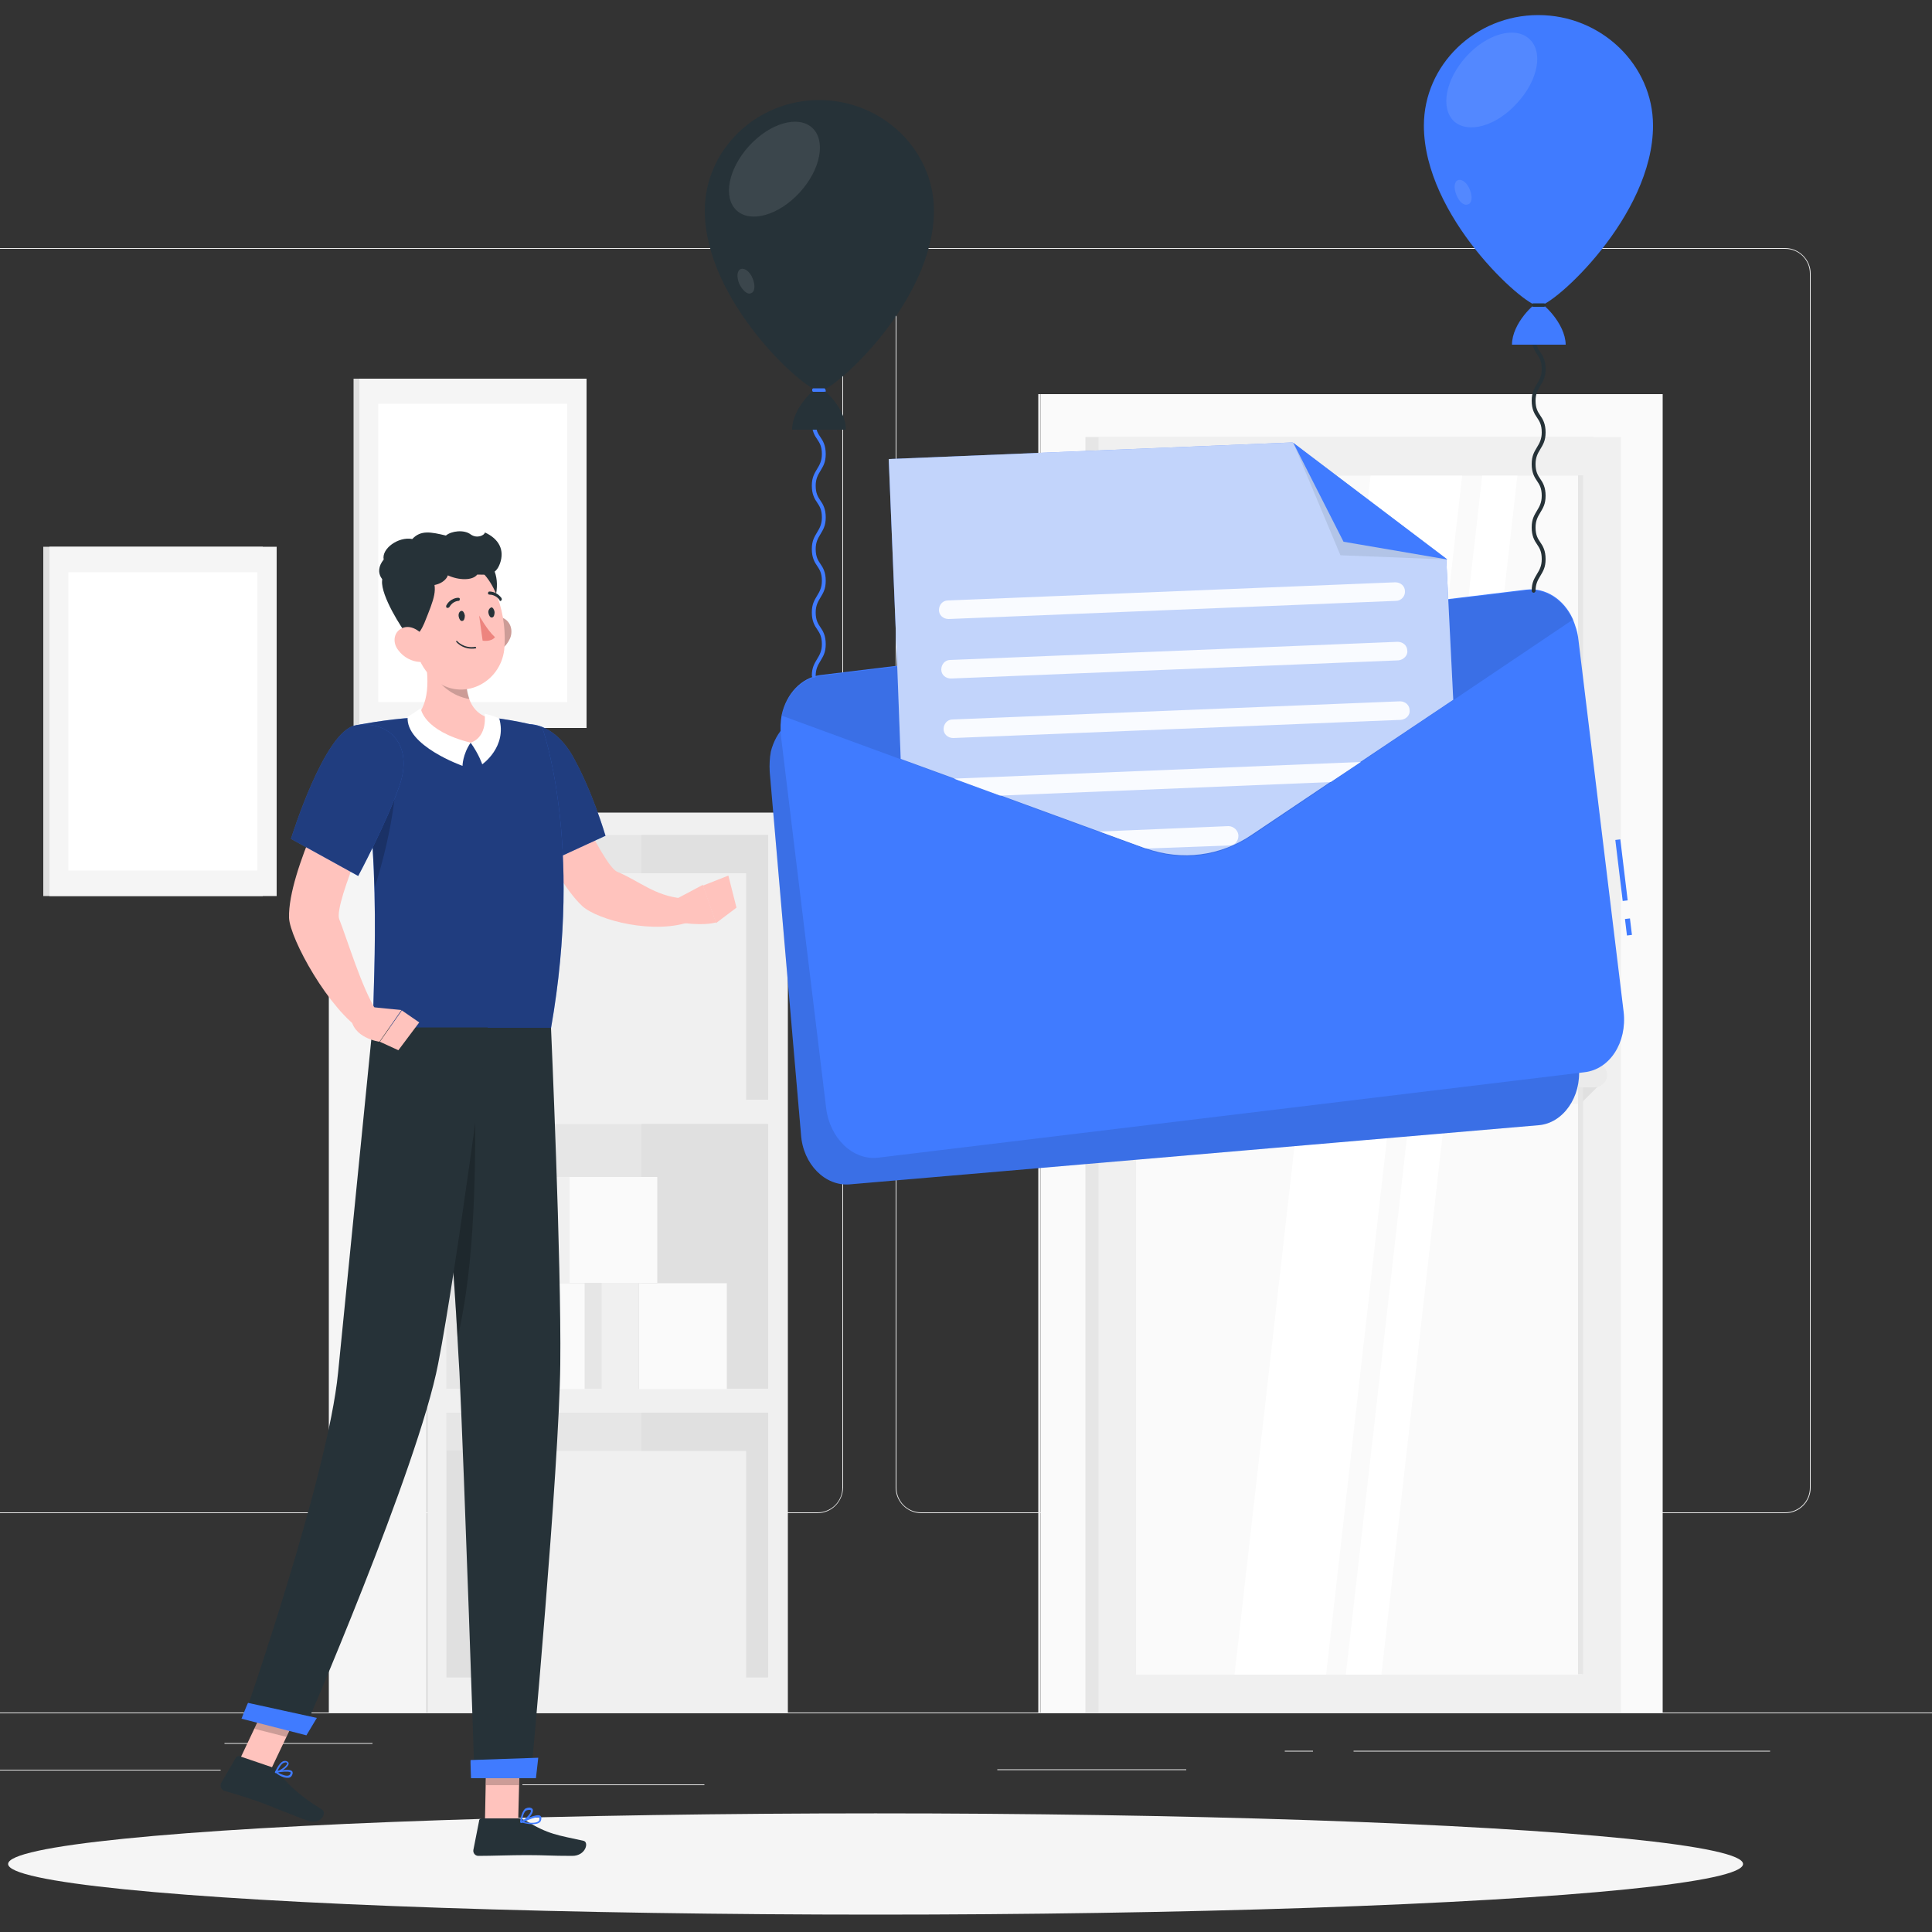 <?xml version="1.0" encoding="utf-8"?>
<!-- Generator: Adobe Illustrator 24.3.0, SVG Export Plug-In . SVG Version: 6.00 Build 0)  -->
<svg version="1.1" id="Layer_1" xmlns="http://www.w3.org/2000/svg" xmlns:xlink="http://www.w3.org/1999/xlink" x="0px" y="0px"
	 viewBox="0 0 500 500" style="enable-background:new 0 0 500 500;" xml:space="preserve">
<rect x="0" y="0" width="500" height="500" fill="#333333" stroke="none"/>
<style type="text/css">
	.st0{fill:#EBEBEB;}
	.st1{fill:#F0F0F0;}
	.st2{fill:#E6E6E6;}
	.st3{fill:#E0E0E0;}
	.st4{fill:#FAFAFA;}
	.st5{fill:#F5F5F5;}
	.st6{fill:#FFFFFF;}
	.st7{display:none;}
	.st8{display:inline;}
	.st9{fill:#407BFF;}
	.st10{opacity:0.9;fill:#FFFFFF;enable-background:new    ;}
	.st11{fill:#263238;}
	.st12{fill:#FFC3BD;}
	.st13{opacity:0.5;enable-background:new    ;}
	.st14{opacity:0.2;enable-background:new    ;}
	.st15{fill:#ED847E;}
	.st16{opacity:0.1;enable-background:new    ;}
	.st17{opacity:0.7;fill:#FAFAFA;enable-background:new    ;}
	.st18{opacity:0.9;}
	.st19{opacity:0.1;fill:#263238;enable-background:new    ;}
	.st20{opacity:0.1;fill:#FFFFFF;enable-background:new    ;}
</style>
<g id="Background_Complete">
	<g>
		<rect x="-62.9" y="443.2" class="st0" width="578.9" height="0.2"/>
		<rect x="58.1" y="451.1" class="st0" width="38.3" height="0.2"/>
		<rect x="135.2" y="461.8" class="st0" width="47.1" height="0.2"/>
		<rect x="-2.1" y="458" class="st0" width="59.2" height="0.2"/>
		<rect x="350.3" y="453.1" class="st0" width="107.8" height="0.2"/>
		<rect x="332.5" y="453.1" class="st0" width="7.3" height="0.2"/>
		<rect x="258.1" y="457.9" class="st0" width="48.9" height="0.2"/>
		<path class="st0" d="M211.5,391.6H-12c-3.6,0-6.6-3-6.6-6.6V70.8c0-3.6,3-6.6,6.6-6.6h223.6c3.6,0,6.6,3,6.6,6.6V385
			C218.1,388.6,215.3,391.6,211.5,391.6z M-12,64.4c-3.5,0-6.4,2.8-6.4,6.4V385c0,3.5,2.8,6.4,6.4,6.4h223.6c3.5,0,6.4-2.8,6.4-6.4
			V70.8c0-3.5-2.8-6.4-6.4-6.4H-12z"/>
		<path class="st0" d="M462,391.6H238.4c-3.6,0-6.6-3-6.6-6.6V70.8c0-3.6,3-6.6,6.6-6.6H462c3.6,0,6.6,3,6.6,6.6V385
			C468.6,388.6,465.7,391.6,462,391.6z M238.4,64.4c-3.5,0-6.4,2.8-6.4,6.4V385c0,3.5,2.8,6.4,6.4,6.4H462c3.5,0,6.4-2.8,6.4-6.4
			V70.8c0-3.5-2.8-6.4-6.4-6.4H238.4z"/>
	</g>
	<g>
		<g>
			<g>
				<rect x="110.5" y="210.3" class="st1" width="93.4" height="232.9"/>
				<rect x="115.6" y="216.1" class="st2" width="83.2" height="68.5"/>
				<rect x="115.5" y="290.9" class="st2" width="83.2" height="68.5"/>
				<rect x="115.5" y="365.6" class="st2" width="83.2" height="68.5"/>
				<rect x="166" y="216.1" class="st3" width="32.8" height="68.5"/>
				<rect x="166" y="290.9" class="st3" width="32.8" height="68.5"/>
				<g>
					<g>
						<rect x="128.6" y="332.1" class="st4" width="22.7" height="27.4"/>
						<rect x="119.1" y="332" class="st1" width="9.6" height="27.4"/>
					</g>
					<g>
						<rect x="165.4" y="332.1" class="st4" width="22.7" height="27.4"/>
						<rect x="155.7" y="332" class="st1" width="9.6" height="27.4"/>
					</g>
					<g>
						<rect x="147.4" y="304.6" class="st4" width="22.7" height="27.4"/>
						<rect x="137.8" y="304.6" class="st1" width="9.6" height="27.4"/>
					</g>
				</g>
				<rect x="166" y="365.6" class="st3" width="32.8" height="68.5"/>
				<rect x="85.1" y="210.3" class="st5" width="25.4" height="232.9"/>
			</g>
			<rect x="125.5" y="375.5" class="st1" width="67.6" height="58.7"/>
			<rect x="115.6" y="375.4" class="st3" width="10" height="58.7"/>
			<rect x="125.5" y="226" class="st1" width="67.6" height="58.7"/>
			<rect x="115.6" y="226" class="st3" width="10" height="58.7"/>
		</g>
		<g>
			<rect x="269.3" y="102" class="st4" width="161" height="341.2"/>
			<rect x="268.7" y="102" class="st1" width="0.6" height="341.2"/>
			<rect x="280.9" y="113.1" class="st2" width="131.5" height="330.1"/>
			<rect x="284.3" y="113.1" class="st1" width="135.2" height="330.1"/>
			<polygon class="st3" points="409.6,280.9 409.6,285.1 413.8,280.9 			"/>
			<rect x="294" y="123.1" class="st4" width="115.5" height="310.3"/>
			<path class="st5" d="M388.1,279.3c-1.7,0-3.2,1.4-3.2,3.2c0,1.7,1.4,3.2,3.2,3.2h20.3v-6.4h-20.3V279.3z"/>
			<polygon class="st6" points="319.5,433.4 354.7,123.1 378.4,123.1 343.2,433.4 			"/>
			<polygon class="st6" points="348.3,433.4 383.6,123.1 392.7,123.1 357.5,433.4 			"/>
			<rect x="408.4" y="123" class="st2" width="1.3" height="310.3"/>
			<path class="st0" d="M412.7,281.4h-20.3c-1.7,0-3.2-1.4-3.2-3.2l0,0c0-1.7,1.4-3.2,3.2-3.2h20.3c1.7,0,3.2,1.4,3.2,3.2l0,0
				C415.9,280,414.4,281.4,412.7,281.4z"/>
		</g>
		<g>
			<g>
				<g>
					<rect x="11.2" y="141.5" class="st3" width="56.8" height="90.4"/>
					<rect x="12.8" y="141.5" class="st5" width="58.8" height="90.4"/>
					<rect x="17.7" y="148.1" class="st6" width="48.9" height="77.2"/>
				</g>
			</g>
			<g>
				<g>
					<rect x="91.5" y="98" class="st3" width="56.8" height="90.4"/>
					<rect x="93" y="98" class="st5" width="58.8" height="90.4"/>
					<rect x="97.9" y="104.5" class="st6" width="48.9" height="77.2"/>
				</g>
			</g>
		</g>
	</g>
</g>
<g id="Background_Simple" class="st7">
	<g class="st8">
		<path class="st9" d="M353.1,175c-19.5-46-69.5-79.1-117.9-93.7C109.7,43,52.6,220.6,92,259.4c33.4,42.1,74.6,16.5,105.1,25.8
			C368.6,338.4,370,213.2,353.1,175z"/>
		<path class="st10" d="M353.1,175c-19.5-46-69.5-79.1-117.9-93.7C109.7,43,52.6,220.6,92,259.4c33.4,42.1,74.6,16.5,105.1,25.8
			C368.6,338.4,370,213.2,353.1,175z"/>
	</g>
</g>
<g id="Shadow_1_">
	<ellipse id="_x3C_Path_x3E__120_" class="st5" cx="226.6" cy="482.4" rx="224.5" ry="13.1"/>
</g>
<g id="Character">
	<g>
		<path class="st11" d="M126.6,145.4c2.5,3.2,2.8,7.4,0.1,13.8c-1.2,2.7-2.7,5.3-6,0.8s-6.3-12.7-1.2-13.4
			C124.6,145.9,126.6,145.4,126.6,145.4z"/>
		<polygon class="st12" points="125.5,471.6 134.1,471.6 134.6,451.7 125.9,451.7 		"/>
		<polygon class="st12" points="61.6,456.3 69.9,458.4 78.6,440.1 70.3,437.9 		"/>
		<path class="st11" d="M71.1,457.6l-9.1-3.1c-0.3-0.1-0.7,0-0.9,0.3l-3.9,6.7c-0.3,0.7,0,1.6,0.7,1.9c3.2,1,4.9,1.4,8.8,2.8
			c2.4,0.8,9.5,3.8,13,5c3.4,1.2,5-2.1,3.6-2.9c-5.8-3.5-9.6-7.2-11.1-9.7C72,458,71.6,457.7,71.1,457.6z"/>
		<path class="st11" d="M134.1,470.6h-9.4c-0.3,0-0.7,0.2-0.7,0.6l-1.5,7.6c-0.1,0.8,0.5,1.5,1.3,1.5c3.4,0,8.3-0.2,12.5-0.2
			c5,0,6,0.2,11.8,0.2c3.5,0,4.4-3.6,2.9-3.9c-6.7-1.5-9-1.6-14.9-5.2C135.5,470.9,134.8,470.6,134.1,470.6z"/>
		<path class="st12" d="M131.8,199.5l11.7-3.8c0,0,12.2,28.1,16.2,29.9c5.6,2.3,9.8,6.3,16.9,6.9c0.9,1.2,2.5,4.6,2.4,5.9
			c-9.5,3.6-24.2-0.2-28.3-3.9C141.6,226,131.8,199.5,131.8,199.5z"/>
		<path class="st9" d="M129.1,193c-3.4,7.5,10,31.4,10,31.4l17.6-8.1c0,0-3.4-11.7-8.7-21C142.3,185.7,132.7,184.8,129.1,193z"/>
		<path class="st13" d="M129.1,193c-3.4,7.5,10,31.4,10,31.4l17.6-8.1c0,0-3.4-11.7-8.7-21C142.3,185.7,132.7,184.8,129.1,193z"/>
		<path class="st12" d="M175.3,232.5l6.6-3.5l3.4,9.7c0,0-2.2,0.9-8.3,0.2L175.3,232.5z"/>
		<polygon class="st12" points="188.5,226.6 190.6,234.9 185.3,238.9 181.9,229.2 		"/>
		<g>
			<polygon class="st14" points="134.6,451.7 134.3,462 125.8,462 125.9,451.7 			"/>
			<polygon class="st14" points="70.3,437.9 78.6,440.1 74.1,449.5 65.8,447.4 			"/>
		</g>
		<path class="st9" d="M140.3,188.2c0,0,10.8,29.5,2.3,77.9c-13.9,0-39.2,0-46,0c-0.5-7.1,3.1-45-4.5-78.4c0,0,7.9-1.6,15.4-2
			c5.9-0.2,14.4-0.5,19.6,0C133.9,186.4,140.3,188.2,140.3,188.2z"/>
		<path class="st13" d="M140.3,188.2c0,0,10.8,29.5,2.3,77.9c-13.9,0-39.2,0-46,0c-0.5-7.1,3.1-45-4.5-78.4c0,0,7.9-1.6,15.4-2
			c5.9-0.2,14.4-0.5,19.6,0C133.9,186.4,140.3,188.2,140.3,188.2z"/>
		<path class="st14" d="M102.3,195.9c0.9,5.4-0.5,18.5-5.3,33.7c-0.3-11.7-1.4-25.1-4.2-38.7v-0.1
			C95.9,190.7,101.4,190.8,102.3,195.9z"/>
		<path class="st12" d="M109.5,167.6c1.4,6.3,2.2,14.1-2.1,18.3c0,0,2.7,6.4,14.4,6.4c10.7,0,5.2-6.4,5.2-6.4
			c-7.1-1.6-6.9-10.3-5.8-15.3L109.5,167.6z"/>
		<path class="st6" d="M121.8,192.2c-2.1,3.1-2.1,6-2.1,6s-14.8-5.2-14.2-12.7c0,0,2.1-1.3,3.4-2.2
			C108.9,183.3,109.4,189.1,121.8,192.2z"/>
		<path class="st6" d="M121.8,192.2c2.2,3.1,3,5.6,3,5.6s6.5-4.5,4.4-11.9c0,0-1.9-0.8-3.8-1.2C125.4,184.6,126.4,190.6,121.8,192.2
			z"/>
		<path class="st14" d="M121.2,170.6c-0.7,2.9-0.9,7.1,0.3,10.3c-1-0.1-2.1-0.5-3.1-0.9c-4.1-1.9-6-4.7-8.1-9.1
			c-0.2-1.2-0.3-2.2-0.6-3.2L121.2,170.6z"/>
		<g>
			<path class="st12" d="M132,165.2c-0.9,2.1-2.8,3.5-4.5,4.1c-2.7,0.9-4.2-1.5-3.6-4.2c0.6-2.3,2.5-5.7,5.3-5.4
				C131.8,160,133,162.8,132,165.2z"/>
			<path class="st14" d="M132,165.2c-0.9,2.1-2.8,3.5-4.5,4.1c-2.7,0.9-4.2-1.5-3.6-4.2c0.6-2.3,2.5-5.7,5.3-5.4
				C131.8,160,133,162.8,132,165.2z"/>
		</g>
		<path class="st12" d="M105.6,158.4c1.6,8.5,2.1,13.5,6.8,17.5c7.2,5.9,17.1,0.9,18.1-7.8c0.8-7.9-1.9-20.4-10.5-22.9
			C111.5,142.7,104.1,150,105.6,158.4z"/>
		<path class="st11" d="M111.5,148.8c2,3.6,0.9,6-1.7,12.5c-1.2,2.7-3,5.6-6,0.8c-2.9-4.5-7.2-12.7-3.5-13.7
			C105.3,147.3,111.5,148.8,111.5,148.8z"/>
		<path class="st11" d="M109.1,151.1c3.5,1.2,6.3-0.6,6.8-2.2c2.8,1.3,6.4,1.4,7.6-0.2c2.3,0,4.7,0.5,5.9-2.9c1.2-3.4-0.2-6.3-3.9-8
			c-0.1,0.7-2,1.7-3.7,0.5c-1.7-1.3-5-0.9-6.4,0.3c-3.8-0.9-6.5-1.5-8.7,0.9c-3.6-0.7-8,2.5-7.4,5.3c-2.8,3.5-0.1,6.4,2.8,6.8
			C102.7,153.3,108.3,152.6,109.1,151.1z"/>
		<path class="st12" d="M103.1,168.3c1.4,1.9,3.6,2.9,5.4,3c2.8,0.3,3.7-2.3,2.5-4.7c-1-2.2-3.8-5-6.5-4.2
			C101.9,163.2,101.4,166.2,103.1,168.3z"/>
		<path class="st11" d="M112.4,266.1c0,0,0.9,10.8,2.1,25.5c1.3,16.6,3,38.2,3.9,54.6c0,0.1,0,0.1,0,0.2c0.2,3.1,0.3,6,0.5,8.7
			c1.3,26.7,3.9,104.8,3.9,104.8h14.6c0,0,7.3-79.5,7.6-106.9c0.3-26.3-2.4-87-2.4-87H112.4z"/>
		<path class="st9" d="M121.8,455.5c-0.1,0,0.1,4.7,0.1,4.7h16.8l0.6-5.3L121.8,455.5z"/>
		<path class="st14" d="M114.5,291.6c1.3,16.6,3,38.2,3.9,54.6c0,0.1,0,0.1,0,0.2c3.6-15.6,5-35,4.5-66.9L114.5,291.6z"/>
		<path class="st11" d="M126.3,266.1c0,0-8.1,62.2-12.9,86.8c-5.2,27-35,95.6-35,95.6l-15.3-3.9c0,0,21.8-62.6,24.4-89.4
			c2.9-28.9,8.9-89.3,8.9-89.3h29.8V266.1z"/>
		<path class="st9" d="M64.2,440.7c-0.1,0-1.7,4.1-1.7,4.1l16.8,4.3l2.7-4.5L64.2,440.7z"/>
		<path class="st11" d="M118.7,159.5c0.1,0.7,0.5,1.3,0.9,1.2c0.5,0,0.7-0.7,0.7-1.4c-0.1-0.7-0.5-1.3-0.9-1.2
			C118.9,158.2,118.6,158.8,118.7,159.5z"/>
		<path class="st11" d="M126.4,158.6c0.1,0.7,0.5,1.3,0.9,1.2c0.5,0,0.7-0.7,0.7-1.4c-0.1-0.7-0.5-1.3-0.9-1.2
			C126.7,157.4,126.3,157.9,126.4,158.6z"/>
		<path class="st15" d="M124,159.3c0,0,2.1,3.8,4.1,5.6c-1,1.3-3.2,0.9-3.2,0.9L124,159.3z"/>
		<path class="st11" d="M123.1,167.8c0.1,0,0.2-0.1,0.1-0.2c0-0.1-0.1-0.2-0.2-0.2c-3,0.5-4.7-1.5-4.7-1.5c-0.1-0.1-0.2-0.1-0.2,0
			c-0.1,0.1-0.1,0.2,0,0.2C118.1,166.2,119.9,168.3,123.1,167.8z"/>
		<path class="st11" d="M116,157.3c0.1,0,0.2-0.1,0.3-0.2c0.9-1.6,2.4-1.6,2.4-1.6c0.2,0,0.3-0.2,0.3-0.5c0-0.2-0.2-0.3-0.5-0.3
			c-0.1,0-2,0.1-3,2c-0.1,0.2,0,0.5,0.1,0.6C115.9,157.3,116,157.3,116,157.3z"/>
		<path class="st11" d="M129.6,155.5c0.1,0,0.1,0,0.1-0.1c0.2-0.1,0.2-0.3,0.1-0.6c-1.4-1.9-3.2-1.7-3.2-1.7c-0.2,0-0.3,0.2-0.3,0.5
			c0,0.2,0.2,0.3,0.5,0.3l0,0c0.1,0,1.5,0,2.5,1.4C129.2,155.5,129.5,155.6,129.6,155.5z"/>
		<path class="st12" d="M87.7,200.6l11.1,5.9c0,0-12.6,27.3-11,31.4c2.2,5.6,5.8,17.7,9.6,23.7c-0.3,1.4-2.2,4.7-3.4,5.3
			c-8.8-5.4-19-24-19.2-29.4C74.5,225.3,87.7,200.6,87.7,200.6z"/>
		<path class="st9" d="M92.1,187.7c-8.1,1.2-16.8,29.4-16.8,29.4l17.4,9.6c0,0,7.2-13.4,10.7-23.4C107,192.9,100.9,186.4,92.1,187.7
			z"/>
		<path class="st13" d="M92.1,187.7c-8.1,1.2-16.8,29.4-16.8,29.4l17.4,9.6c0,0,7.2-13.4,10.7-23.4
			C107,192.9,100.9,186.4,92.1,187.7z"/>
		<path class="st9" d="M73.3,459.9c0.6,0.2,1.3,0.3,1.7,0.1c0.3-0.1,0.6-0.5,0.7-0.9c0.1-0.3,0-0.6-0.1-0.7c-0.7-0.8-3.9,0-4.3,0
			c-0.1,0-0.1,0.1-0.1,0.1c0,0.1,0,0.1,0.1,0.2C71.8,459.2,72.6,459.7,73.3,459.9z M75,458.6c0.1,0,0.2,0.1,0.2,0.1s0.1,0.1,0,0.2
			c-0.1,0.3-0.2,0.5-0.5,0.6c-0.6,0.2-1.6-0.1-2.9-0.8C73.1,458.5,74.5,458.4,75,458.6z"/>
		<path class="st9" d="M71.3,458.9C71.3,458.9,71.5,458.9,71.3,458.9c1-0.1,3.2-1.4,3.4-2.4c0-0.2,0-0.5-0.5-0.7
			c-0.3-0.1-0.6-0.1-0.9,0c-1.2,0.5-2.1,2.8-2.2,2.9C71.2,458.7,71.2,458.7,71.3,458.9L71.3,458.9z M74,456.1
			C74.1,456.1,74.1,456.2,74,456.1c0.3,0.1,0.3,0.2,0.3,0.3c-0.1,0.6-1.5,1.6-2.5,2c0.3-0.7,1-2,1.7-2.2
			C73.8,456.1,73.9,456.1,74,456.1z"/>
		<path class="st9" d="M137.7,472.1c0.8,0,1.6-0.1,2.1-0.6c0.2-0.2,0.3-0.6,0.3-1c0-0.2-0.1-0.5-0.3-0.6c-1-0.6-4.5,1.2-4.9,1.4
			c-0.1,0-0.1,0.1-0.1,0.2s0.1,0.1,0.1,0.1C135.7,471.9,136.8,472.1,137.7,472.1z M139.2,470.3c0.1,0,0.2,0,0.3,0.1
			c0.1,0,0.1,0.1,0.1,0.2c0,0.2,0,0.5-0.2,0.7c-0.5,0.5-2,0.6-3.8,0.2C136.8,470.9,138.4,470.3,139.2,470.3z"/>
		<path class="st9" d="M135,471.8L135,471.8c1.2-0.5,3.1-2.3,2.9-3.4c0-0.2-0.2-0.5-0.8-0.6c-0.5,0-0.8,0.1-1.2,0.3
			c-1,0.9-1.3,3.2-1.3,3.4s0,0.1,0.1,0.2C134.9,471.8,134.9,471.8,135,471.8z M137,468.4h0.1c0.3,0,0.3,0.2,0.3,0.2
			c0.1,0.6-1.3,2.1-2.3,2.7c0.1-0.7,0.3-2.1,1-2.7C136.5,468.4,136.8,468.4,137,468.4z"/>
		<path class="st12" d="M95.8,260.6l8.1,0.8l-5.7,8.2c0,0-7.1-0.9-7.4-6.6L95.8,260.6z"/>
		<polygon class="st12" points="108.5,264.6 103.1,271.8 98.3,269.6 104,261.5 		"/>
	</g>
</g>
<g id="Nessage">
	<g>
		<g>
			<g>
				<path class="st9" d="M400.5,182.4l8.1,93.9c0.7,7.6-4.1,14.4-10.4,14.9L220,306.5c-6.4,0.6-12.2-5.2-12.7-12.9l-8.1-93.9
					c-0.1-1.9,0-3.6,0.3-5.2c1.3-5.2,5.1-9.3,10-9.6l178.2-15.3c4.9-0.5,9.4,2.9,11.5,7.8C399.9,178.8,400.4,180.5,400.5,182.4z"/>
				<path class="st16" d="M400.5,182.4l8.1,93.9c0.7,7.6-4.1,14.4-10.4,14.9L220,306.5c-6.4,0.6-12.2-5.2-12.7-12.9l-8.1-93.9
					c-0.1-1.9,0-3.6,0.3-5.2c1.3-5.2,5.1-9.3,10-9.6l178.2-15.3c4.9-0.5,9.4,2.9,11.5,7.8C399.9,178.8,400.4,180.5,400.5,182.4z"/>
			</g>
			<rect x="420.7" y="237.7" transform="matrix(0.993 -0.12 0.12 0.993 -25.74 52.286)" class="st9" width="1.3" height="4.3"/>
			
				<rect x="418.9" y="217.2" transform="matrix(0.993 -0.12 0.12 0.993 -23.987 51.971)" class="st9" width="1.3" height="15.9"/>
			<path class="st9" d="M408.5,165.6l11.7,96.3c0.9,7.9-3.6,14.9-10.2,15.6l-182.7,22.1c-6.5,0.8-12.6-5-13.5-12.9l-11.7-96.3
				c-0.2-1.9-0.1-3.7,0.2-5.4c1.2-5.4,5-9.6,10-10.3l182.7-22.1c5-0.6,9.7,2.5,12,7.5C407.7,161.9,408.3,163.6,408.5,165.6z"/>
			<path class="st16" d="M407,160.4l-82.9,55.8c-8.5,5.7-18.5,6.9-28,3.4l-93.8-34.4c1.2-5.4,5-9.6,10-10.3l182.7-22.1
				C399.8,152.1,404.6,155.3,407,160.4z"/>
			<g>
				<path class="st9" d="M376.1,181.1l-23.9,16l-7.8,5.2l-20.4,13.7c-8.2,5.6-18.1,6.8-27.3,3.6c-0.2-0.1-0.5-0.1-0.7-0.2l-11.5-4.2
					l-25.7-9.4l-12-4.4l-13.7-5l-0.9-24.1l-2.2-53.5l104.5-4.3l39.8,30.2l0.5,10.3L376.1,181.1z"/>
				<path class="st17" d="M376.1,181.1l-23.9,16l-7.8,5.2l-20.4,13.7c-8.2,5.6-18.1,6.8-27.3,3.6c-0.2-0.1-0.5-0.1-0.7-0.2
					l-11.5-4.2l-25.7-9.4l-12-4.4l-13.7-5l-0.9-24.1l-2.2-53.5l104.5-4.3l39.8,30.2l0.5,10.3L376.1,181.1z"/>
				<g class="st18">
					<path class="st6" d="M361.3,155.5l-115.8,4.7c-1.4,0-2.5-1-2.5-2.3l0,0c0-1.4,1-2.5,2.3-2.5l115.8-4.7c1.4,0,2.5,1,2.5,2.3l0,0
						C363.7,154.3,362.6,155.5,361.3,155.5z"/>
					<path class="st6" d="M361.9,170.9l-115.8,4.7c-1.4,0-2.5-1-2.5-2.3l0,0c0-1.4,1-2.5,2.3-2.5l115.8-4.7c1.4,0,2.5,1,2.5,2.3l0,0
						C364.4,169.6,363.2,170.8,361.9,170.9z"/>
					<path class="st6" d="M362.5,186.3L246.7,191c-1.4,0-2.5-1-2.5-2.3l0,0c0-1.4,1-2.5,2.3-2.5l115.8-4.7c1.4,0,2.5,1,2.5,2.3l0,0
						C365,185,363.9,186.2,362.5,186.3z"/>
					<path class="st6" d="M352.2,197.2l-7.8,5.2l-85.6,3.5l-12-4.4c0.1,0,0.2,0,0.3,0L352.2,197.2z"/>
					<path class="st6" d="M320.5,216.3L320.5,216.3c0,1.4-1,2.5-2.3,2.5l-21.4,0.8c-0.2-0.1-0.5-0.1-0.7-0.2l-11.5-4.2l33.3-1.4
						C319.3,213.8,320.5,215,320.5,216.3z"/>
				</g>
				<polygon class="st19" points="374.6,144.8 346.9,143.7 334.7,114.6 				"/>
				<polygon class="st9" points="374.6,144.8 347.7,140.2 334.7,114.6 				"/>
			</g>
		</g>
		<g>
			<path class="st9" d="M427.8,32.5c0,23.5-25.8,46.7-29.6,46.7S368.5,56,368.5,32.5c0-15.7,13.3-28.6,29.6-28.6
				S427.8,16.8,427.8,32.5z"/>
			<path class="st20" d="M392.6,26.7c-5.3,5.9-12.6,8-16.3,4.7c-3.6-3.4-2.2-10.8,3.1-16.7s12.6-8,16.3-4.7
				C399.5,13.3,398.1,20.8,392.6,26.7z"/>
			<path class="st20" d="M376.9,50.4c-0.7-1.7-0.6-3.5,0.5-3.8c1-0.3,2.3,0.7,3,2.5c0.7,1.7,0.6,3.5-0.5,3.8
				C378.8,53.3,377.6,52.2,376.9,50.4z"/>
			<path class="st11" d="M396.9,153.4c-0.2,0-0.5-0.2-0.5-0.5c0-2.2,0.7-3.2,1.4-4.4c0.6-1,1.2-2,1.2-3.8c0-2-0.6-2.9-1.2-3.8
				c-0.7-1-1.4-2.2-1.4-4.4s0.7-3.2,1.4-4.4c0.6-1,1.2-2,1.2-3.8c0-2-0.6-2.9-1.2-3.8c-0.7-1-1.4-2.2-1.4-4.4c0-2.2,0.7-3.2,1.4-4.4
				c0.6-1,1.2-2,1.2-3.8c0-2-0.6-2.9-1.2-3.8c-0.7-1-1.4-2.2-1.4-4.4c0-2.2,0.7-3.2,1.4-4.4c0.6-1,1.2-2,1.2-3.8
				c0-2-0.6-2.9-1.2-3.8c-0.7-1-1.4-2.2-1.4-4.4c0-2.2,0.7-3.2,1.4-4.4c0.6-1,1.2-2,1.2-3.8c0-0.2,0.2-0.5,0.5-0.5
				c0.2,0,0.5,0.2,0.5,0.5c0,2.2-0.7,3.2-1.4,4.4c-0.6,1-1.2,2-1.2,3.8c0,2,0.6,2.9,1.2,3.8c0.7,1,1.4,2.2,1.4,4.4
				c0,2.2-0.7,3.2-1.4,4.4c-0.6,1-1.2,2-1.2,3.8c0,2,0.6,2.9,1.2,3.8c0.7,1,1.4,2.2,1.4,4.4c0,2.2-0.7,3.2-1.4,4.4
				c-0.6,1-1.2,2-1.2,3.8c0,2,0.6,2.9,1.2,3.8c0.7,1,1.4,2.2,1.4,4.4c0,2.2-0.7,3.2-1.4,4.4c-0.6,1-1.2,2-1.2,3.8
				c0,2,0.6,2.9,1.2,3.8c0.7,1,1.4,2.2,1.4,4.4c0,2.2-0.7,3.2-1.4,4.4c-0.6,1-1.2,2-1.2,3.8C397.4,153.2,397.1,153.4,396.9,153.4z"
				/>
			<path class="st9" d="M398.2,78.2c-0.9,0-6.9,5.4-6.9,11h13.9C405.1,83.6,399.1,78.2,398.2,78.2z"/>
			<path class="st11" d="M399.6,79.4h-2.8c-0.2,0-0.3-0.2-0.3-0.3v-0.3c0-0.2,0.2-0.3,0.3-0.3h2.8c0.2,0,0.3,0.2,0.3,0.3v0.3
				C399.9,79.2,399.8,79.4,399.6,79.4z"/>
		</g>
		<g>
			<path class="st11" d="M241.7,54.5c0,23.5-25.8,46.7-29.6,46.7S182.4,78,182.4,54.5c0-15.7,13.3-28.6,29.6-28.6
				S241.7,38.8,241.7,54.5z"/>
			
				<ellipse transform="matrix(0.673 -0.739 0.739 0.673 33.195 162.537)" class="st20" cx="200.5" cy="43.7" rx="14.5" ry="8.9"/>
			<path class="st20" d="M191.3,73.4c-0.7-1.7-0.6-3.5,0.5-3.8c0.9-0.3,2.3,0.7,3,2.5c0.7,1.7,0.6,3.5-0.5,3.8
				C193.4,76.3,192.1,75.1,191.3,73.4z"/>
			<path class="st9" d="M210.6,175.4c-0.2,0-0.5-0.2-0.5-0.5c0-2.2,0.7-3.2,1.4-4.4c0.6-1,1.2-2,1.2-3.8c0-2-0.6-2.9-1.2-3.8
				c-0.7-1-1.4-2.2-1.4-4.4c0-2.2,0.7-3.2,1.4-4.4c0.6-1,1.2-2,1.2-3.8c0-2-0.6-2.9-1.2-3.8c-0.7-1-1.4-2.2-1.4-4.4
				c0-2.2,0.7-3.2,1.4-4.4c0.6-1,1.2-2,1.2-3.8c0-2-0.6-2.9-1.2-3.8c-0.7-1-1.4-2.2-1.4-4.4c0-2.2,0.7-3.2,1.4-4.4
				c0.6-1,1.2-2,1.2-3.8c0-2-0.6-2.9-1.2-3.8c-0.7-1-1.4-2.2-1.4-4.4c0-2.2,0.7-3.2,1.4-4.4c0.6-1,1.2-2,1.2-3.8
				c0-0.2,0.2-0.5,0.5-0.5c0.2,0,0.5,0.2,0.5,0.5c0,2.2-0.7,3.2-1.4,4.4c-0.6,1-1.2,2-1.2,3.8c0,2,0.6,2.9,1.2,3.8
				c0.7,1,1.4,2.2,1.4,4.4c0,2.2-0.7,3.2-1.4,4.4c-0.6,1-1.2,2-1.2,3.8c0,2,0.6,2.9,1.2,3.8c0.7,1,1.4,2.2,1.4,4.4
				c0,2.2-0.7,3.2-1.4,4.4c-0.6,1-1.2,2-1.2,3.8c0,2,0.6,2.9,1.2,3.8c0.7,1,1.4,2.2,1.4,4.4c0,2.2-0.7,3.2-1.4,4.4
				c-0.6,1-1.2,2-1.2,3.8c0,2,0.6,2.9,1.2,3.8c0.7,1,1.4,2.2,1.4,4.4s-0.7,3.2-1.4,4.4c-0.6,1-1.2,2-1.2,3.8
				C211.1,175.2,211,175.4,210.6,175.4z"/>
			<path class="st11" d="M211.9,100.2c-0.9,0-6.9,5.4-6.9,11h13.9C219,105.6,212.8,100.2,211.9,100.2z"/>
			<path class="st9" d="M213.3,101.4h-2.8c-0.2,0-0.3-0.2-0.3-0.3v-0.3c0-0.2,0.2-0.3,0.3-0.3h2.8c0.2,0,0.3,0.2,0.3,0.3v0.3
				C213.7,101.3,213.5,101.4,213.3,101.4z"/>
		</g>
	</g>
</g>
</svg>
